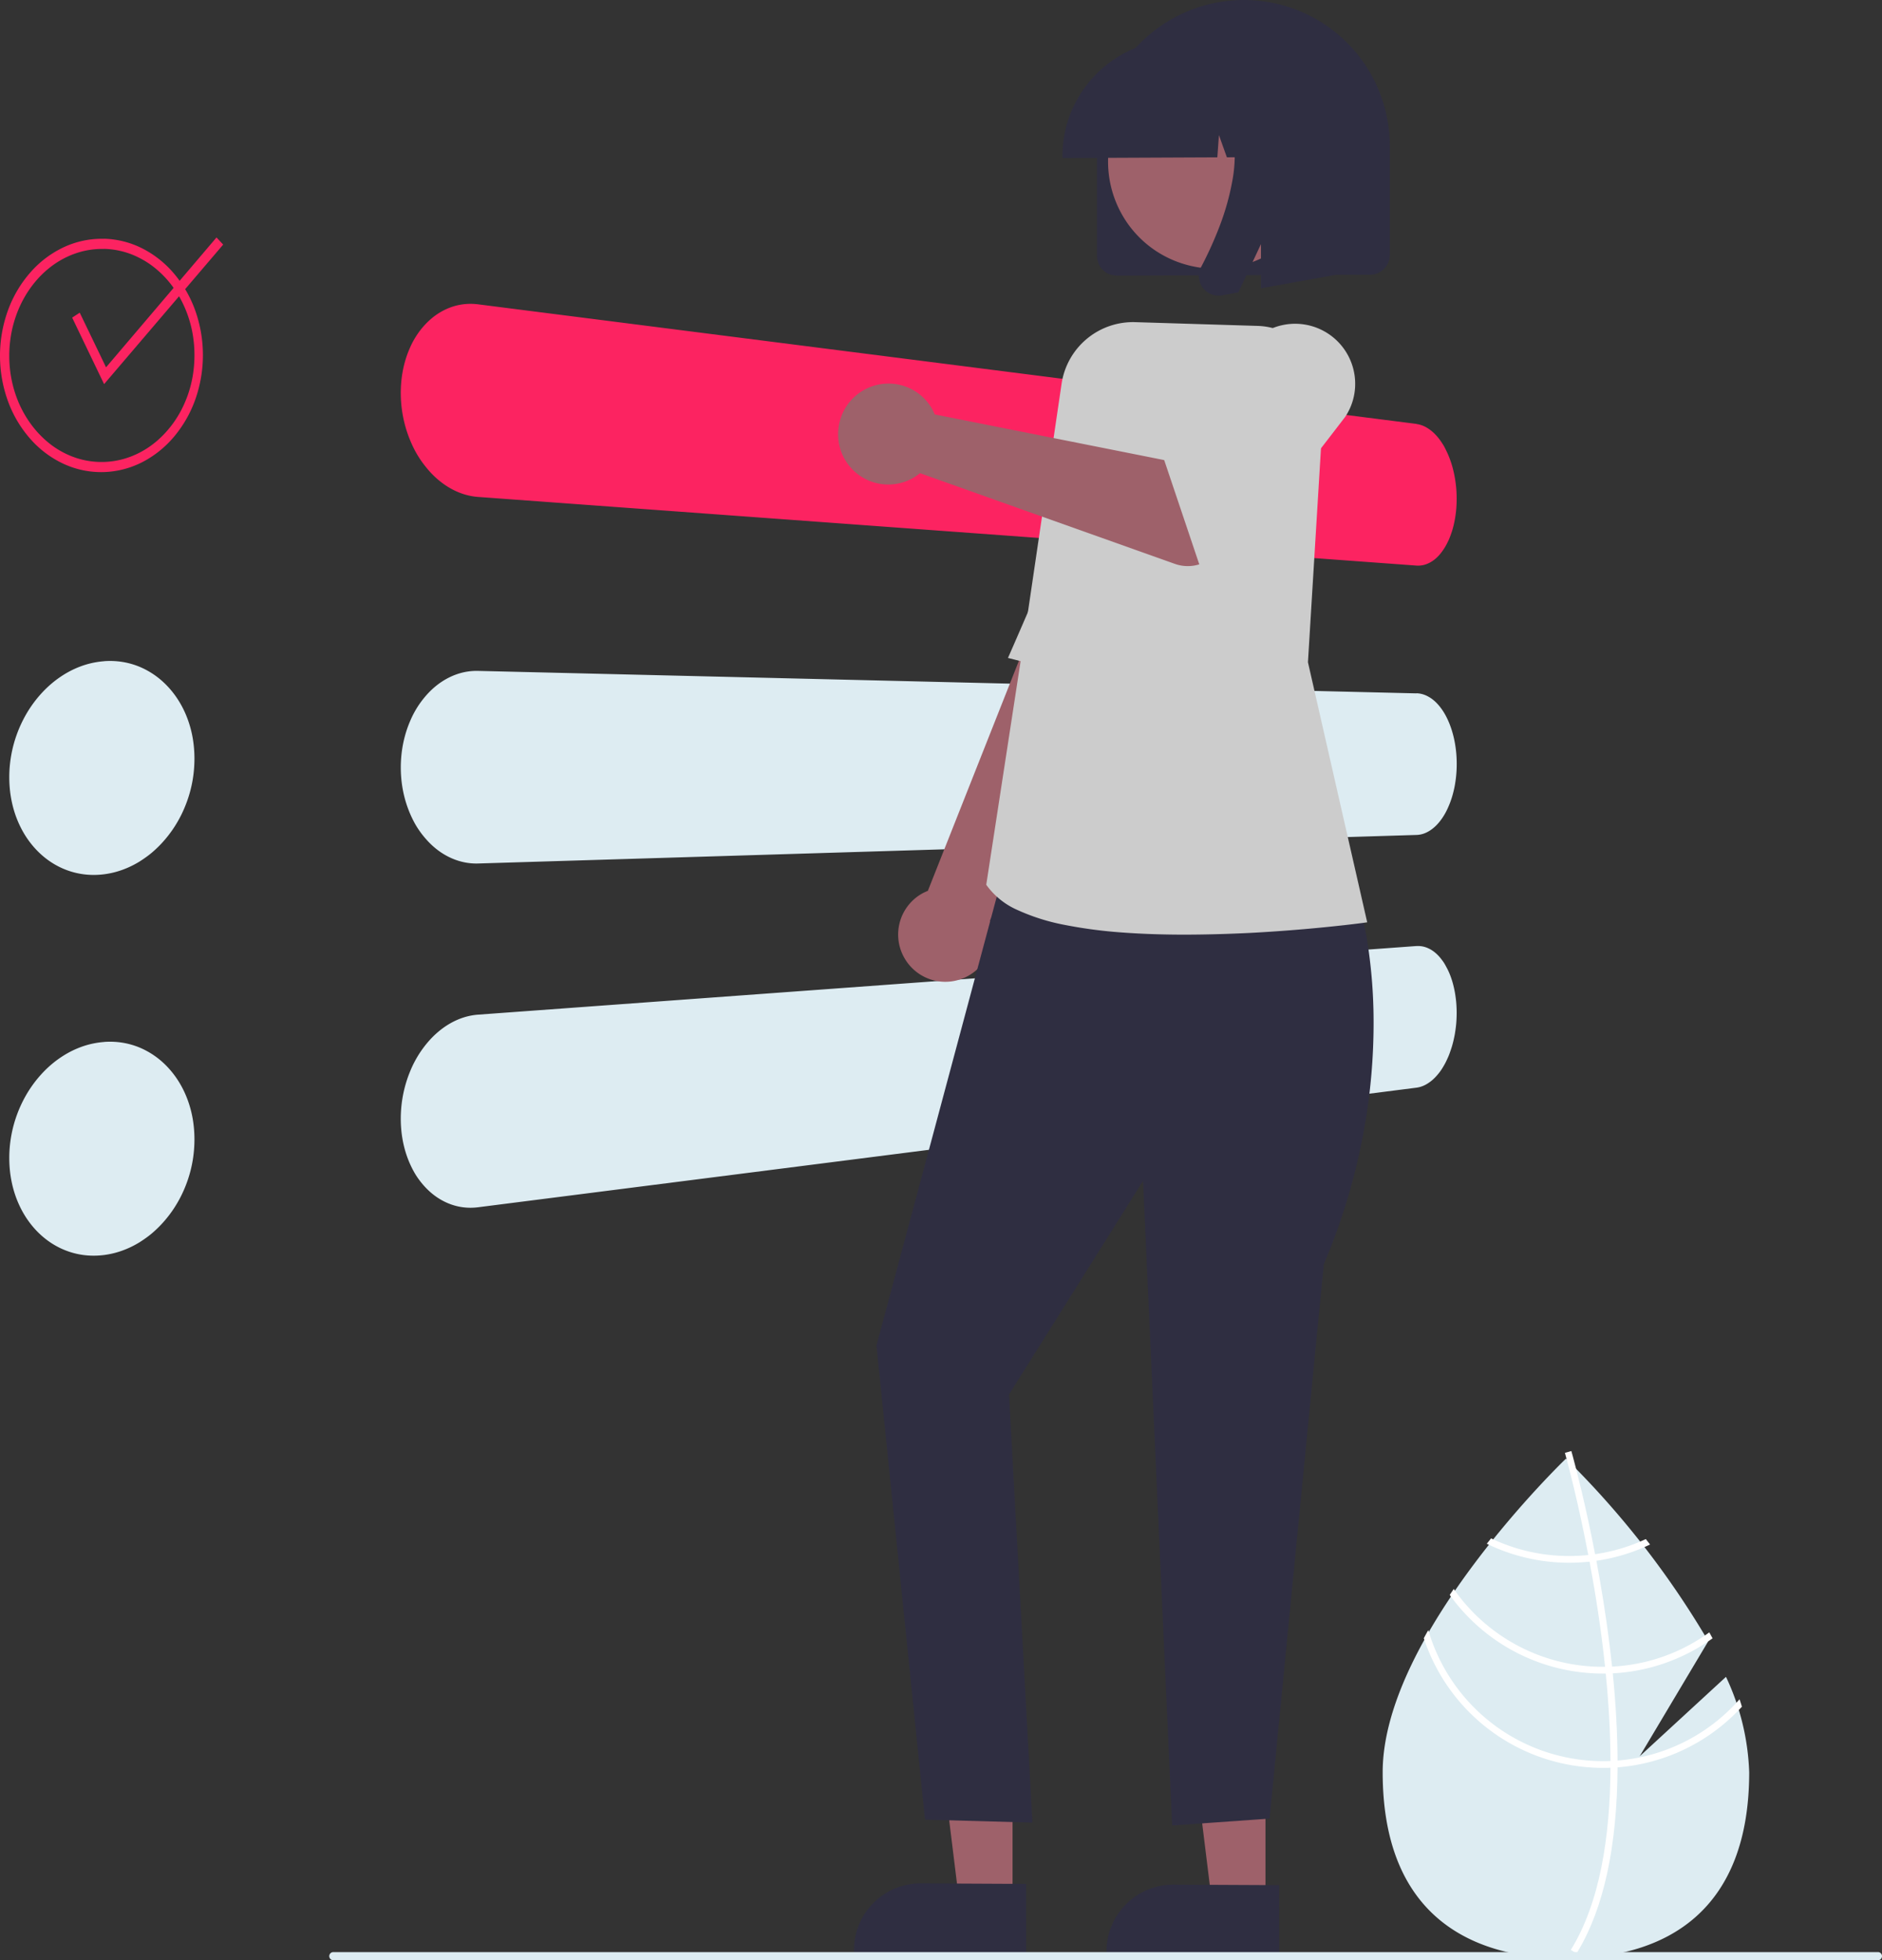 <svg id="Group_374" data-name="Group 374" xmlns="http://www.w3.org/2000/svg" width="146.361" height="152.466" viewBox="0 0 146.361 152.466">
  <rect x="0" y="0" width="146.361" height="152.466" fill="#333333" stroke="none"/>
  <path id="Path_364" data-name="Path 364" d="M758.028,609.276l-6.709,6.176,5.332-8.946a69.089,69.089,0,0,0-11.07-14.2s-14.252,13.655-14.252,24.389,6.381,14.482,14.252,14.482,14.252-3.748,14.252-14.482A18.832,18.832,0,0,0,758.028,609.276Z" transform="translate(-623.8 -478.851)" fill="#ddecf2"/>
  <path id="Path_365" data-name="Path 365" d="M789.53,614.11v.529c-.031,6.15-1.069,10.948-3.1,14.327-.029.05-.06.1-.089.147l-.228-.139-.217-.136c2.258-3.649,3.057-8.806,3.085-14.17,0-.173.005-.348,0-.524-.008-2.271-.147-4.568-.369-6.8-.016-.173-.034-.348-.052-.524-.309-2.944-.754-5.757-1.21-8.2-.031-.173-.065-.346-.1-.516-.788-4.133-1.592-7.127-1.776-7.79-.021-.081-.034-.126-.037-.136l.249-.071,0,0,.251-.071c0,.01.047.16.121.437.28,1.037,1.008,3.853,1.723,7.567.031.168.066.341.1.513.372,1.983.736,4.2,1.024,6.524q.11.876.2,1.729c.021.175.039.351.055.524Q789.517,610.947,789.53,614.11Z" transform="translate(-663.735 -477.174)" fill="#fff"/>
  <path id="Path_366" data-name="Path 366" d="M770.667,617.125c-.175.023-.354.047-.534.065a14.425,14.425,0,0,1-1.477.076,14.053,14.053,0,0,1-6.077-1.372l-.333.419a14.577,14.577,0,0,0,6.409,1.477,14.984,14.984,0,0,0,1.577-.084c.178-.018.356-.042.532-.068a14.455,14.455,0,0,0,4.178-1.265l-.33-.424a14.009,14.009,0,0,1-3.945,1.176Z" transform="translate(-646.619 -496.24)" fill="#fff"/>
  <path id="Path_367" data-name="Path 367" d="M763.865,637.043q-.271.016-.542.016c-.055,0-.113,0-.168,0a14.13,14.13,0,0,1-11.6-6.058c-.1.155-.209.309-.312.466a14.655,14.655,0,0,0,11.91,6.116c.073,0,.147,0,.22,0,.183,0,.364-.008.545-.016a14.577,14.577,0,0,0,7.766-2.724c-.084-.155-.168-.309-.254-.464A14.033,14.033,0,0,1,763.865,637.043Z" transform="translate(-638.5 -507.413)" fill="#fff"/>
  <path id="Path_368" data-name="Path 368" d="M758.6,653.361c-.183.016-.367.026-.55.034s-.393.013-.589.013a14.168,14.168,0,0,1-13.583-10.194c-.118.212-.236.422-.348.634a14.688,14.688,0,0,0,13.932,10.084c.2,0,.393,0,.587-.013s.369-.016.553-.029a14.644,14.644,0,0,0,9.665-4.717c-.055-.194-.118-.385-.181-.579A14.123,14.123,0,0,1,758.6,653.361Z" transform="translate(-632.802 -516.425)" fill="#fff"/>
  <path id="Rectangle_1_-_Outline" data-name="Rectangle 1 - Outline" d="M518.582,258.376l-72.968-9.3a4.723,4.723,0,0,0-.593-.038,4.522,4.522,0,0,0-.584.037,4.465,4.465,0,0,0-.574.112,4.572,4.572,0,0,0-.561.189,4.787,4.787,0,0,0-.522.252,4.971,4.971,0,0,0-.495.315,5.289,5.289,0,0,0-.465.38,5.78,5.78,0,0,0-.435.441,6.228,6.228,0,0,0-.4.5q-.187.263-.351.546t-.3.592q-.14.307-.256.636t-.21.694q-.09.354-.151.721t-.091.745q-.031.378-.031.766t.031.772q.03.385.091.763t.151.752q.09.372.21.736t.256.687q.14.336.3.653t.351.617q.187.3.4.578t.434.53q.225.251.465.473t.495.415a6.2,6.2,0,0,0,.522.356,5.721,5.721,0,0,0,.561.3,5.256,5.256,0,0,0,.573.227,4.975,4.975,0,0,0,.584.154,4.845,4.845,0,0,0,.593.08l72.968,5.338a1.849,1.849,0,0,0,.63-.063,1.978,1.978,0,0,0,.3-.112,2.248,2.248,0,0,0,.3-.165,2.627,2.627,0,0,0,.273-.208,3.055,3.055,0,0,0,.257-.252,3.624,3.624,0,0,0,.241-.3q.116-.158.224-.337t.2-.374q.1-.194.179-.4t.155-.433q.071-.224.129-.461t.106-.5q.044-.254.076-.516t.046-.53q.015-.269.015-.543t-.015-.546q-.014-.272-.046-.539t-.076-.531q-.046-.263-.106-.521t-.129-.487q-.07-.235-.155-.462t-.179-.441q-.1-.213-.2-.414t-.223-.382q-.116-.181-.241-.344t-.257-.3a3.5,3.5,0,0,0-.273-.263,2.961,2.961,0,0,0-.3-.225,2.475,2.475,0,0,0-.3-.173,2.159,2.159,0,0,0-.312-.121,1.989,1.989,0,0,0-.319-.068" transform="translate(-408.428 -225.405)" fill="#fc2361"/>
  <path id="Rectangle_3_-_Outline" data-name="Rectangle 3 - Outline" d="M518.582,359.876l-72.968-1.748a4.691,4.691,0,0,0-1.177.12,4.807,4.807,0,0,0-.573.172,5.078,5.078,0,0,0-.561.246,5.415,5.415,0,0,0-.522.305,5.741,5.741,0,0,0-.495.367,6.194,6.194,0,0,0-.465.428q-.225.23-.434.488t-.4.54q-.187.281-.351.583t-.3.624q-.14.322-.256.662t-.21.716q-.09.364-.151.737t-.091.754q-.031.382-.031.769t.031.769q.03.381.091.754t.151.734q.09.363.21.714t.256.662q.14.321.3.622t.351.58q.187.279.4.536t.435.485a6.113,6.113,0,0,0,.465.425,5.7,5.7,0,0,0,.495.364,5.393,5.393,0,0,0,.522.3,5.052,5.052,0,0,0,.561.242,4.782,4.782,0,0,0,.574.168,4.63,4.63,0,0,0,1.177.114l72.967-2.22a1.9,1.9,0,0,0,.319-.037,1.979,1.979,0,0,0,.312-.09,2.22,2.22,0,0,0,.3-.144,2.6,2.6,0,0,0,.3-.2,3.066,3.066,0,0,0,.273-.236,3.555,3.555,0,0,0,.257-.279q.124-.149.241-.32t.224-.36q.107-.19.2-.395t.179-.423q.084-.222.155-.451t.129-.473q.062-.249.106-.508t.076-.524q.03-.266.046-.536t.015-.545q0-.272-.015-.544t-.046-.536q-.031-.265-.076-.523t-.106-.51q-.059-.243-.13-.474t-.154-.448q-.083-.218-.178-.422t-.2-.393q-.107-.19-.224-.359t-.241-.319a3.533,3.533,0,0,0-.257-.277,3.03,3.03,0,0,0-.273-.235,2.544,2.544,0,0,0-.3-.194,2.187,2.187,0,0,0-.3-.141,1.977,1.977,0,0,0-.312-.089,1.9,1.9,0,0,0-.319-.035" transform="translate(-408.428 -305.945)" fill="#ddecf2"/>
  <path id="Rectangle_4_-_Outline" data-name="Rectangle 4 - Outline" d="M518.582,439.89l-72.968,5.337a4.836,4.836,0,0,0-.593.08,4.959,4.959,0,0,0-.584.154,5.282,5.282,0,0,0-.574.227,5.716,5.716,0,0,0-.561.3,6.191,6.191,0,0,0-.522.356q-.255.195-.495.415t-.465.473q-.225.251-.435.53t-.4.579q-.187.3-.351.617t-.3.653q-.14.335-.256.687t-.21.736q-.09.373-.151.751t-.091.763q-.031.384-.031.772t.031.766q.03.378.091.745t.151.721q.09.354.21.694t.256.636q.14.307.3.592t.351.546a6.235,6.235,0,0,0,.4.5,5.785,5.785,0,0,0,.434.441,5.29,5.29,0,0,0,.465.38,4.948,4.948,0,0,0,.495.315,4.779,4.779,0,0,0,.522.252,4.588,4.588,0,0,0,.561.189,4.481,4.481,0,0,0,.573.112,4.532,4.532,0,0,0,.584.037,4.736,4.736,0,0,0,.593-.038l72.968-9.3a1.986,1.986,0,0,0,.319-.068,2.153,2.153,0,0,0,.312-.121,2.463,2.463,0,0,0,.3-.173,2.956,2.956,0,0,0,.3-.225,3.526,3.526,0,0,0,.273-.263q.131-.142.257-.3t.241-.344q.116-.182.223-.382t.2-.414q.1-.215.179-.441t.155-.465q.071-.238.129-.487t.106-.521q.044-.263.076-.531t.046-.539q.015-.272.015-.546t-.016-.542q-.014-.269-.046-.53t-.076-.517q-.046-.254-.106-.5t-.129-.461q-.07-.223-.154-.433t-.179-.4q-.1-.193-.2-.373t-.224-.337a3.629,3.629,0,0,0-.241-.3,3.049,3.049,0,0,0-.257-.252,2.6,2.6,0,0,0-.273-.208,2.245,2.245,0,0,0-.3-.166,1.962,1.962,0,0,0-.3-.112,1.846,1.846,0,0,0-.63-.063" transform="translate(-408.428 -366.307)" fill="#ddecf2"/>
  <path id="Path_5" data-name="Path 5" d="M587.828,341.758a3.659,3.659,0,0,0,6.623-3l14.142-29.054-6.769-4.1L589.61,336.465q-.07.027-.138.057l-.135.062c-.045.022-.09.044-.134.068s-.088.049-.132.075a3.664,3.664,0,0,0-1.244,5.029Z" transform="translate(-517.452 -267.174)" fill="#9e616a"/>
  <path id="Path_8" data-name="Path 8" d="M629.976,290.64l-10.047-2.575s.328-.741.861-1.97,1.278-2.941,2.116-4.886,1.768-4.118,2.676-6.266,1.791-4.27,2.535-6.11a7.913,7.913,0,0,1,2.438-3.559,3.352,3.352,0,0,1,2.463-.655,4.76,4.76,0,0,1,1.906.726,5.187,5.187,0,0,1,.765.581l2.329,4.236Z" transform="translate(-541.54 -236.891)" fill="#ccc"/>
  <path id="Ellipse_3_-_Outline" data-name="Ellipse 3 - Outline" d="M330.536,355.213a6.52,6.52,0,0,0-.725.095,6.634,6.634,0,0,0-.715.175,6.894,6.894,0,0,0-.7.257,7.315,7.315,0,0,0-.686.337q-.327.184-.639.4t-.606.464q-.294.248-.57.528t-.533.591q-.256.311-.486.644t-.431.687q-.2.354-.373.727t-.315.764q-.148.405-.259.819t-.185.834q-.074.421-.112.847t-.037.856q0,.43.037.848t.112.824q.074.406.185.8t.258.766q.143.362.315.7a7.487,7.487,0,0,0,.373.652,7.163,7.163,0,0,0,.431.6,6.942,6.942,0,0,0,.486.548,6.66,6.66,0,0,0,.533.484,6.31,6.31,0,0,0,.571.414,6.073,6.073,0,0,0,1.245.613,5.959,5.959,0,0,0,1.387.315,6.1,6.1,0,0,0,.715.032,6.41,6.41,0,0,0,.725-.051,6.663,6.663,0,0,0,.721-.133,6.782,6.782,0,0,0,.7-.212,7.061,7.061,0,0,0,.686-.289,7.5,7.5,0,0,0,.665-.365q.314-.2.612-.421t.577-.479q.279-.254.539-.536t.5-.591q.242-.309.455-.637t.4-.673q.186-.345.344-.707t.289-.738q.135-.39.236-.786t.169-.8q.067-.4.1-.809t.034-.816q0-.41-.034-.81t-.1-.788q-.067-.388-.169-.764t-.236-.739q-.131-.351-.289-.68t-.346-.638a7.15,7.15,0,0,0-.852-1.139,6.756,6.756,0,0,0-.5-.492,6.4,6.4,0,0,0-.539-.428,6.162,6.162,0,0,0-.577-.363,6.087,6.087,0,0,0-.614-.3,5.95,5.95,0,0,0-1.35-.383,6.041,6.041,0,0,0-.7-.07,6.315,6.315,0,0,0-.721.012" transform="translate(-322.442 -303.782)" fill="#ddecf2"/>
  <path id="Ellipse_3_-_Outline-2" data-name="Ellipse 3 - Outline" d="M330.536,468.366a6.534,6.534,0,0,0-.725.095,6.649,6.649,0,0,0-.715.175,6.9,6.9,0,0,0-.7.257,7.323,7.323,0,0,0-.686.337q-.327.184-.639.4t-.606.464q-.294.247-.57.528t-.533.591q-.256.311-.486.644t-.431.687q-.2.354-.373.727t-.315.764q-.148.405-.259.819t-.185.834q-.074.421-.112.847t-.037.856q0,.43.037.848t.112.824q.074.406.185.8t.258.766q.143.362.315.7a7.486,7.486,0,0,0,.373.652,7.153,7.153,0,0,0,.431.6,6.937,6.937,0,0,0,.486.548,6.654,6.654,0,0,0,.533.484,6.311,6.311,0,0,0,.571.414,6.073,6.073,0,0,0,1.245.613,5.954,5.954,0,0,0,1.387.315,6.09,6.09,0,0,0,.715.031,6.417,6.417,0,0,0,.725-.051,6.634,6.634,0,0,0,.721-.133,6.756,6.756,0,0,0,.7-.212,7.04,7.04,0,0,0,.686-.289,7.512,7.512,0,0,0,.665-.365q.314-.2.612-.421t.577-.479q.279-.254.539-.536t.5-.591q.242-.309.455-.637t.4-.673q.186-.345.344-.706t.289-.738q.135-.39.236-.786t.169-.8q.067-.4.1-.809t.034-.816q0-.41-.034-.81t-.1-.788q-.067-.388-.169-.764t-.236-.739q-.131-.351-.289-.68t-.346-.638a7.151,7.151,0,0,0-.852-1.139,6.75,6.75,0,0,0-.5-.492,6.4,6.4,0,0,0-.539-.428,6.175,6.175,0,0,0-.577-.363,6.094,6.094,0,0,0-.614-.3,5.953,5.953,0,0,0-1.35-.383,6.041,6.041,0,0,0-.7-.07,6.322,6.322,0,0,0-.721.012" transform="translate(-322.442 -387.32)" fill="#ddecf2"/>
  <path id="Ellipse_2_-_Outline" data-name="Ellipse 2 - Outline" d="M328.508,230.452a6.373,6.373,0,0,0-.725.024,6.283,6.283,0,0,0-.715.106,6.358,6.358,0,0,0-.7.189,6.575,6.575,0,0,0-.686.271,6.82,6.82,0,0,0-.639.336,7.025,7.025,0,0,0-.606.405,7.342,7.342,0,0,0-.571.473q-.278.255-.534.541t-.486.6q-.23.311-.431.645t-.374.693q-.173.355-.315.733t-.258.793q-.111.4-.185.816t-.112.836q-.037.422-.037.851t.037.851q.037.422.112.835t.185.815q.111.4.258.791t.315.731q.173.354.375.687t.431.642q.229.31.486.594t.533.536a7.265,7.265,0,0,0,.568.471,6.962,6.962,0,0,0,.606.4,6.773,6.773,0,0,0,.639.332,6.524,6.524,0,0,0,.686.266,6.283,6.283,0,0,0,1.417.284,6.414,6.414,0,0,0,1.446-.044,6.33,6.33,0,0,0,.7-.143,6.411,6.411,0,0,0,.686-.223,6.647,6.647,0,0,0,.665-.3,6.943,6.943,0,0,0,.614-.36,7.129,7.129,0,0,0,.577-.423q.279-.227.539-.484t.5-.543q.242-.286.455-.593t.4-.634q.187-.327.344-.673t.289-.708q.135-.377.236-.763t.169-.782q.067-.4.1-.8t.034-.813q0-.41-.034-.813t-.1-.8q-.068-.4-.169-.781t-.236-.762q-.131-.363-.289-.708t-.346-.672q-.186-.324-.4-.631t-.453-.59q-.238-.283-.5-.539t-.539-.48a7.074,7.074,0,0,0-.577-.42,6.9,6.9,0,0,0-.614-.356,6.63,6.63,0,0,0-.665-.3,6.386,6.386,0,0,0-.686-.218,6.308,6.308,0,0,0-.7-.139,6.378,6.378,0,0,0-.721-.058m0-.789a7.006,7.006,0,0,1,3.038.786,7.973,7.973,0,0,1,2.437,1.968,9.283,9.283,0,0,1,1.621,2.845,10.378,10.378,0,0,1,0,6.9,9.356,9.356,0,0,1-1.62,2.856A8.048,8.048,0,0,1,331.544,247a7.038,7.038,0,0,1-3.038.806,6.946,6.946,0,0,1-3.1-.618,7.837,7.837,0,0,1-2.579-1.9,9.181,9.181,0,0,1-1.763-2.911,10.368,10.368,0,0,1,0-7.235,9.259,9.259,0,0,1,1.763-2.923,7.91,7.91,0,0,1,2.579-1.918,6.972,6.972,0,0,1,3.1-.638Z" transform="translate(-320.413 -211.088)" fill="#fc2361"/>
  <path id="Path_1" data-name="Path 1" d="M344.319,240.691l-2.484-5.174.59-.384,2.046,4.25,8.589-10.1.52.554Z" transform="translate(-336.224 -210.813)" fill="#fc2361"/>
  <g id="Group_1" data-name="Group 1" transform="translate(86.054 131.898)">
    <path id="Path_1-2" data-name="Path 1-2" d="M679.078,662.743l-6.148-.024,1.982,16.065,4.166.021Z" transform="translate(-666.716 -662.719)" fill="#9e616a"/>
    <path id="Path_2" data-name="Path 2" d="M662.629,724.246l-13.424-.071v-.17a5.266,5.266,0,0,1,.1-1.026,5.134,5.134,0,0,1,.774-1.865,5.273,5.273,0,0,1,1.452-1.445,5.139,5.139,0,0,1,1.869-.766,5.265,5.265,0,0,1,1.027-.095h0l8.2.04Z" transform="translate(-649.205 -704.118)" fill="#2f2e41"/>
  </g>
  <g id="Group_2" data-name="Group 2" transform="translate(66.415 131.821)">
    <path id="Path_3" data-name="Path 3" d="M603.97,662.451l-6.13-.024,1.976,16.043,4.154.021Z" transform="translate(-591.64 -662.427)" fill="#9e616a"/>
    <path id="Path_4" data-name="Path 4" d="M587.56,723.869l-13.389-.07v-.17a5.263,5.263,0,0,1,.1-1.025,5.132,5.132,0,0,1,.772-1.862,5.259,5.259,0,0,1,1.448-1.443,5.115,5.115,0,0,1,1.864-.764,5.245,5.245,0,0,1,1.024-.095h0l8.18.04Z" transform="translate(-574.171 -703.769)" fill="#2f2e41"/>
  </g>
  <path id="Path_6" data-name="Path 6" d="M591.2,411.829,580.891,450.3l3.773,36.878,8.355.23-1.819-33.3,10.423-16.618,2.261,50.143,7.579-.536,4.216-43.113A48.957,48.957,0,0,0,618.81,433.5a46.672,46.672,0,0,0,.741-8.565,40.061,40.061,0,0,0-.445-5.775,21.13,21.13,0,0,0-.417-2.118l-3.074-3.116Z" transform="translate(-512.729 -345.645)" fill="#2f2e41"/>
  <path id="Path_369" data-name="Path 369" d="M628.922,302.132c-1.734,0-3.36-.056-4.835-.166a36.311,36.311,0,0,1-4.488-.591,15.983,15.983,0,0,1-3.66-1.152,5.873,5.873,0,0,1-2.374-1.874l-.07-.1,2.818-18.338,3.039-20.619a5.619,5.619,0,0,1,5.734-4.8l9.516.292a5.334,5.334,0,0,1,5.16,5.655l-1.249,20.506,4.608,20.227-.326.046c-.131.017-.637.084-1.429.173-1.035.116-2.093.221-3.143.312-1.485.128-2.938.229-4.319.3C632.151,302.087,630.472,302.13,628.922,302.132Z" transform="translate(-536.795 -229.435)" fill="#ccc"/>
  <path id="Path_9" data-name="Path 9" d="M647.933,180.184h-.008a1.52,1.52,0,0,1-1.519-1.521v-8.484a11.338,11.338,0,0,1,.894-4.425,11.521,11.521,0,0,1,6.054-6.085,11.345,11.345,0,0,1,15.817,10.409v8.5a1.524,1.524,0,0,1-.121.6,1.547,1.547,0,0,1-.815.817,1.527,1.527,0,0,1-.6.123l-19.708.075Z" transform="translate(-561.09 -158.75)" fill="#2f2e41"/>
  <path id="Ellipse_1" data-name="Ellipse 1" d="M665.337,179.129a8.363,8.363,0,0,1-9.671,12.047,8.266,8.266,0,0,1-4.972-3.983,8.363,8.363,0,0,1,9.664-12.044,8.266,8.266,0,0,1,4.979,3.98Z" transform="translate(-563.496 -170.61)" fill="#9e616a"/>
  <path id="Path_10" data-name="Path 10" d="M636.133,179.532a8.968,8.968,0,0,1,.708-3.5,9.108,9.108,0,0,1,4.787-4.811,8.974,8.974,0,0,1,3.5-.725l1.7-.008h.057a8.954,8.954,0,0,1,8.949,8.96v.17l-3.592.015-1.225-3.422-.245,3.429-1.855.008-.618-1.726-.124,1.729-12.037.054Z" transform="translate(-553.504 -167.413)" fill="#2f2e41"/>
  <path id="Path_11" data-name="Path 11" d="M572.481,272.851a3.939,3.939,0,0,0-1.515.743,3.837,3.837,0,0,0-.88.987,4,4,0,0,0-.579,2.5,3.833,3.833,0,0,0,.354,1.272,3.9,3.9,0,0,0,5.6,1.642l.1-.068.1-.07.1-.073.094-.075,19.823,7.055a2.987,2.987,0,0,0,3.426-1.07l4.7-6.507-5.682-3.826-2.982,3.387L577,275.138q-.03-.071-.061-.14t-.066-.139q-.035-.069-.072-.137t-.079-.135A3.9,3.9,0,0,0,572.481,272.851Z" transform="translate(-504.308 -242.905)" fill="#9e616a"/>
  <path id="Path_12" data-name="Path 12" d="M666.2,263.487c.593-.74,1.422-1.7,2.264-2.654s1.7-1.9,2.342-2.6,1.079-1.175,1.079-1.175a4.671,4.671,0,0,1,8.486,3.446,4.6,4.6,0,0,1-.7,1.707s-.647.846-1.623,2.109-2.282,2.945-3.6,4.616-2.648,3.335-3.673,4.562-1.748,2.021-1.849,1.953l-3.578-10.635C665.253,264.745,665.611,264.227,666.2,263.487Z" transform="translate(-575.062 -229.78)" fill="#ccc"/>
  <path id="Path_13" data-name="Path 13" d="M676.666,199.055a1.5,1.5,0,0,0,.063.821,1.53,1.53,0,0,0,.2.377,1.548,1.548,0,0,0,.248.267,1.518,1.518,0,0,0,.986.358l.067,0,.068,0,.068-.008.068-.011,1.275-.232,1.756-3.752v3.437l5.8-1.044V184.679l-9.718.047.24.279a6.685,6.685,0,0,1,1.513,3.289,10.894,10.894,0,0,1-.07,3.706,19.649,19.649,0,0,1-1.035,3.619,28.979,28.979,0,0,1-1.382,3.034,1.522,1.522,0,0,0-.145.4Z" transform="translate(-583.401 -177.888)" fill="#2f2e41"/>
  <path id="Path_370" data-name="Path 370" d="M418.867,739.473H538.991a.315.315,0,1,0,0-.631H418.867a.315.315,0,0,0,0,.631Z" transform="translate(-392.945 -587.007)" fill="#ddecf2"/>
</svg>
